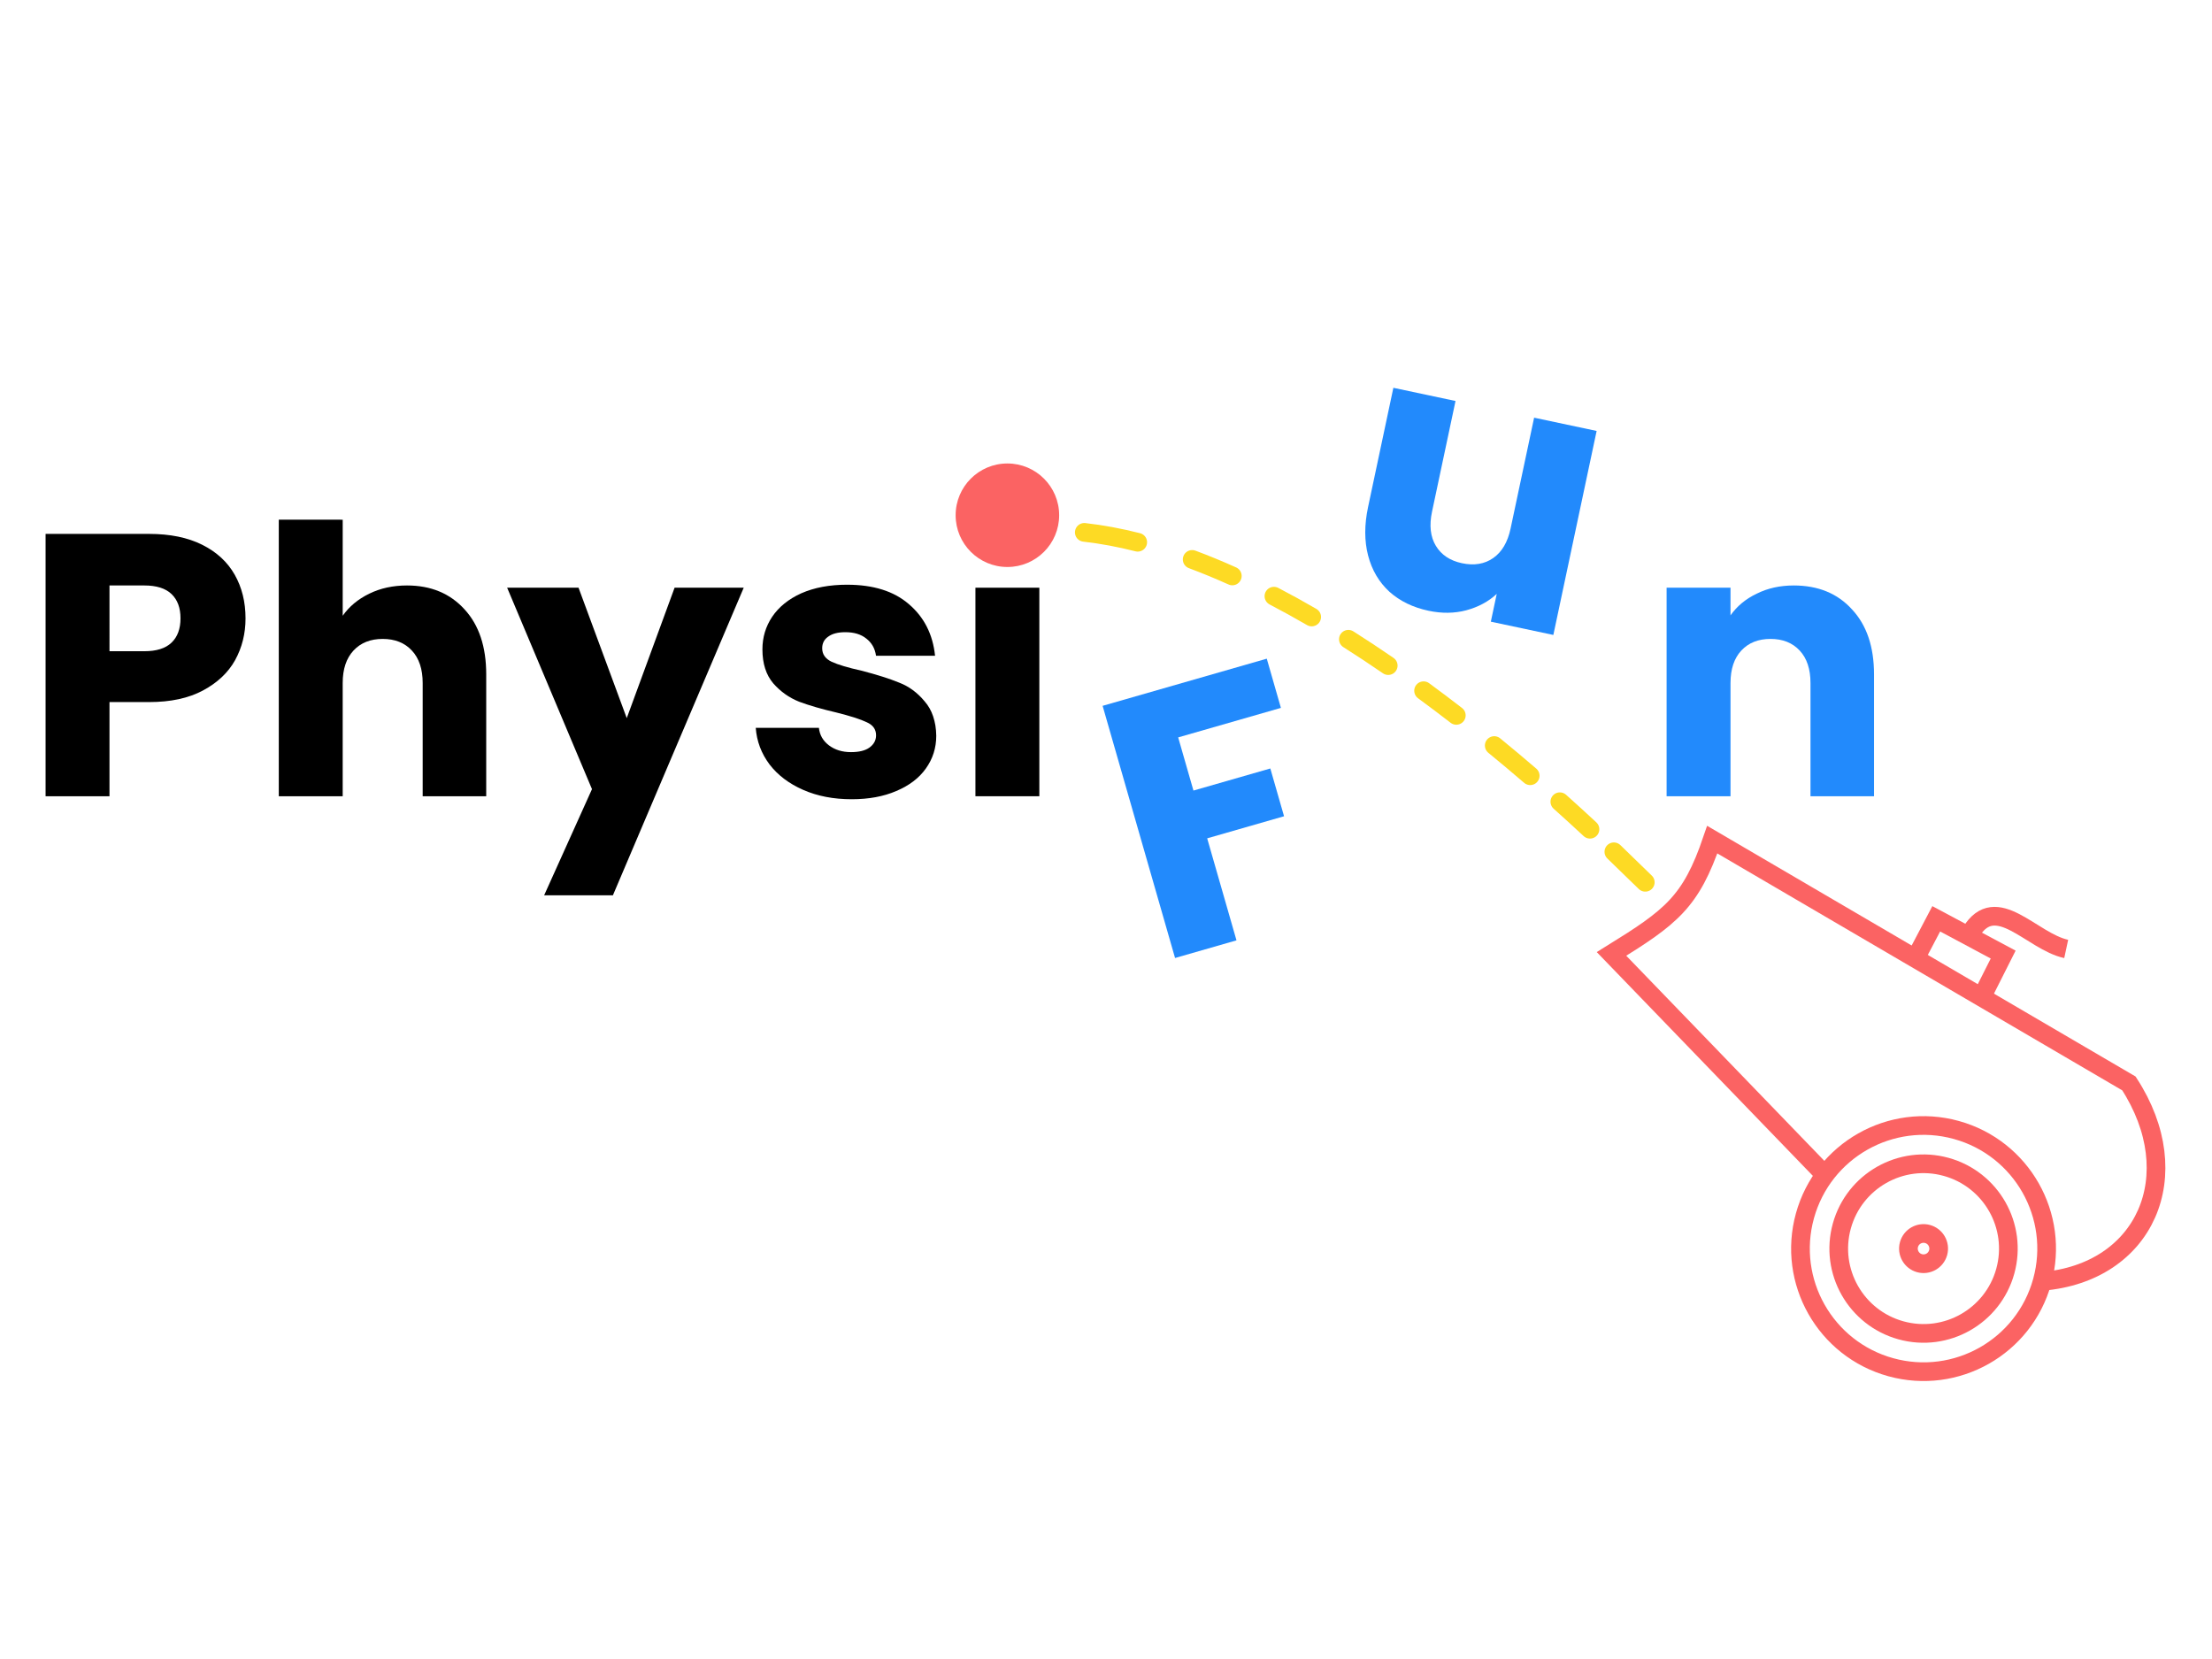 <?xml version="1.0" encoding="UTF-8" standalone="no"?>
<!-- Created with Inkscape (http://www.inkscape.org/) -->

<svg
   width="800"
   height="600"
   viewBox="0 0 211.667 158.75"
   version="1.1"
   id="svg1"
   inkscape:version="1.3 (0e150ed, 2023-07-21)"
   xml:space="preserve"
   sodipodi:docname="PhysiFun Logo 800x600.svg"
   inkscape:export-filename="PhysiFun Logo 800x600.png"
   inkscape:export-xdpi="96"
   inkscape:export-ydpi="96"
   xmlns:inkscape="http://www.inkscape.org/namespaces/inkscape"
   xmlns:sodipodi="http://sodipodi.sourceforge.net/DTD/sodipodi-0.dtd"
   xmlns="http://www.w3.org/2000/svg"
   xmlns:svg="http://www.w3.org/2000/svg"><sodipodi:namedview
     id="namedview1"
     pagecolor="#ffffff"
     bordercolor="#000000"
     borderopacity="0.25"
     inkscape:showpageshadow="2"
     inkscape:pageopacity="0.0"
     inkscape:pagecheckerboard="false"
     inkscape:deskcolor="#d1d1d1"
     inkscape:document-units="px"
     inkscape:zoom="0.84111282"
     inkscape:cx="469.61595"
     inkscape:cy="285.33628"
     inkscape:window-width="1920"
     inkscape:window-height="1027"
     inkscape:window-x="0"
     inkscape:window-y="25"
     inkscape:window-maximized="0"
     inkscape:current-layer="layer1" /><defs
     id="defs1"><rect
       x="197.105"
       y="227.429"
       width="556.659"
       height="175.445"
       id="rect1" /></defs><g
     inkscape:label="Layer 1"
     inkscape:groupmode="layer"
     id="layer1"><rect
       style="fill:#ffffff;stroke:none;stroke-width:1.587;stroke-linecap:round;fill-opacity:1"
       id="rect2"
       width="211.667"
       height="158.75"
       x="0"
       y="0" /><g
       id="g31"
       transform="matrix(0.999,0,0,0.999,1.541,6.012)"><path
         d="m 170.266,50.061 c 0.585,0 1.14,0.048 1.665,0.143 0.525,0.095 1.02,0.238 1.486,0.429 0.233,0.095 0.458,0.203 0.676,0.322 0.218,0.119 0.428,0.251 0.63,0.394 0.406,0.286 0.782,0.62 1.128,1.002 0.176,0.188 0.341,0.385 0.495,0.591 0.154,0.206 0.297,0.421 0.429,0.644 0.264,0.447 0.484,0.931 0.66,1.45 0.176,0.519 0.308,1.074 0.396,1.665 0.088,0.591 0.132,1.217 0.132,1.88 v 11.67 h -6.086 V 59.405 c 0,-0.334 -0.021,-0.649 -0.065,-0.946 -0.043,-0.297 -0.109,-0.575 -0.195,-0.835 -0.086,-0.26 -0.194,-0.5 -0.324,-0.722 -0.13,-0.222 -0.281,-0.426 -0.454,-0.611 -0.173,-0.185 -0.361,-0.347 -0.564,-0.486 -0.203,-0.139 -0.42,-0.254 -0.653,-0.347 -0.233,-0.092 -0.48,-0.162 -0.743,-0.208 -0.263,-0.046 -0.54,-0.069 -0.832,-0.069 -0.292,0 -0.57,0.023 -0.833,0.069 -0.263,0.046 -0.51,0.116 -0.743,0.208 -0.233,0.092 -0.45,0.208 -0.653,0.347 -0.203,0.139 -0.39,0.301 -0.563,0.486 -0.173,0.185 -0.325,0.388 -0.454,0.611 -0.13,0.222 -0.238,0.463 -0.325,0.722 -0.086,0.26 -0.151,0.538 -0.195,0.835 -0.043,0.297 -0.065,0.612 -0.065,0.946 V 70.251 H 158.095 V 50.276 h 6.121 v 2.649 c 0.155,-0.221 0.324,-0.429 0.506,-0.626 0.182,-0.197 0.377,-0.382 0.586,-0.555 0.209,-0.173 0.431,-0.334 0.667,-0.484 0.236,-0.149 0.485,-0.286 0.748,-0.411 0.263,-0.131 0.533,-0.246 0.812,-0.345 0.279,-0.098 0.566,-0.18 0.862,-0.246 0.295,-0.066 0.599,-0.115 0.911,-0.147 0.312,-0.033 0.631,-0.05 0.96,-0.05 z"
         style="font-weight:bold;font-size:67.111px;font-family:Poppins;-inkscape-font-specification:'Poppins Bold';white-space:pre;fill:#228afc;fill-opacity:1;stroke-width:0.533"
         id="path14" /><path
         d="m 131.923,31.128 5.953,1.263 -2.252,10.611 c -0.069,0.327 -0.114,0.64 -0.133,0.939 -0.019,0.299 -0.014,0.585 0.017,0.857 0.031,0.272 0.087,0.53 0.167,0.774 0.081,0.244 0.186,0.475 0.317,0.692 0.131,0.217 0.281,0.415 0.451,0.592 0.17,0.178 0.359,0.336 0.567,0.475 0.208,0.139 0.436,0.258 0.684,0.358 0.247,0.1 0.514,0.18 0.8,0.241 0.292,0.062 0.573,0.098 0.844,0.108 0.271,0.01 0.531,-0.005 0.781,-0.047 0.25,-0.042 0.489,-0.109 0.718,-0.202 0.229,-0.093 0.447,-0.213 0.654,-0.358 0.208,-0.145 0.398,-0.313 0.571,-0.503 0.173,-0.19 0.329,-0.403 0.467,-0.639 0.138,-0.236 0.26,-0.495 0.364,-0.776 0.104,-0.281 0.19,-0.585 0.26,-0.912 l 2.252,-10.611 5.988,1.271 -4.146,19.54 -5.988,-1.271 0.565,-2.661 c -0.198,0.184 -0.407,0.354 -0.628,0.512 -0.221,0.157 -0.453,0.302 -0.698,0.433 -0.244,0.131 -0.501,0.249 -0.768,0.354 -0.268,0.105 -0.547,0.196 -0.838,0.275 -0.284,0.074 -0.572,0.131 -0.864,0.169 -0.292,0.039 -0.588,0.06 -0.887,0.063 -0.3,0.004 -0.603,-0.011 -0.911,-0.043 -0.307,-0.032 -0.618,-0.081 -0.934,-0.147 -0.374,-0.079 -0.732,-0.177 -1.075,-0.292 -0.343,-0.115 -0.671,-0.249 -0.983,-0.4 -0.312,-0.152 -0.609,-0.322 -0.891,-0.51 -0.282,-0.188 -0.549,-0.394 -0.8,-0.618 -0.25,-0.23 -0.48,-0.475 -0.691,-0.734 -0.21,-0.26 -0.401,-0.534 -0.571,-0.823 -0.17,-0.289 -0.32,-0.593 -0.451,-0.912 -0.131,-0.319 -0.241,-0.653 -0.332,-1.001 -0.091,-0.349 -0.159,-0.707 -0.204,-1.075 -0.045,-0.368 -0.069,-0.746 -0.069,-1.133 -1.1e-4,-0.387 0.022,-0.784 0.067,-1.191 0.045,-0.407 0.113,-0.823 0.204,-1.249 z"
         style="font-weight:bold;font-size:67.111px;font-family:Poppins;-inkscape-font-specification:'Poppins Bold';white-space:pre;fill:#228afc;fill-opacity:1;stroke-width:0.533"
         id="path13" /><path
         d="m 104.073,61.591 6.939,24.154 5.884,-1.69 -2.807,-9.772 7.363,-2.115 -1.315,-4.576 -7.363,2.115 -1.463,-5.092 9.84,-2.827 -1.354,-4.714 z"
         style="font-weight:bold;font-size:67.111px;font-family:Poppins;-inkscape-font-specification:'Poppins Bold';white-space:pre;fill:#228afc;fill-opacity:1;stroke-width:0.533"
         id="path12" /><path
         d="m 91.891,50.276 h 6.121 v 19.975 h -6.121 z"
         style="font-weight:bold;font-size:67.111px;font-family:Poppins;-inkscape-font-specification:'Poppins Bold';white-space:pre;stroke-width:0.533"
         id="path11" /><path
         d="m 79.612,49.989 c -0.424,0 -0.833,0.017 -1.228,0.051 -0.395,0.034 -0.777,0.086 -1.144,0.154 -0.367,0.069 -0.72,0.155 -1.058,0.258 -0.339,0.103 -0.663,0.223 -0.973,0.36 -0.304,0.137 -0.591,0.287 -0.859,0.45 -0.268,0.163 -0.519,0.338 -0.752,0.526 -0.233,0.188 -0.448,0.388 -0.644,0.601 -0.197,0.213 -0.376,0.44 -0.537,0.678 -0.155,0.233 -0.291,0.472 -0.407,0.718 -0.116,0.246 -0.213,0.499 -0.291,0.758 -0.078,0.26 -0.135,0.526 -0.174,0.799 -0.039,0.273 -0.058,0.553 -0.058,0.839 0,0.34 0.021,0.663 0.065,0.969 0.043,0.306 0.108,0.594 0.195,0.866 0.087,0.271 0.195,0.526 0.325,0.763 0.13,0.237 0.281,0.457 0.454,0.66 0.173,0.197 0.354,0.381 0.544,0.553 0.189,0.172 0.387,0.33 0.593,0.477 0.206,0.146 0.42,0.279 0.642,0.4 0.222,0.121 0.453,0.229 0.692,0.325 0.477,0.179 1.014,0.355 1.611,0.528 0.597,0.173 1.253,0.343 1.969,0.51 0.668,0.167 1.244,0.328 1.728,0.483 0.483,0.155 0.874,0.304 1.172,0.447 0.149,0.066 0.28,0.141 0.392,0.226 0.112,0.085 0.205,0.18 0.28,0.284 0.075,0.104 0.131,0.218 0.168,0.342 0.037,0.124 0.056,0.257 0.056,0.4 0,0.119 -0.013,0.234 -0.04,0.343 -0.027,0.109 -0.067,0.213 -0.121,0.311 -0.107,0.197 -0.268,0.373 -0.483,0.528 -0.203,0.143 -0.451,0.251 -0.743,0.322 -0.292,0.072 -0.63,0.107 -1.011,0.107 -0.209,0 -0.409,-0.013 -0.602,-0.04 -0.192,-0.027 -0.376,-0.067 -0.552,-0.121 -0.176,-0.054 -0.344,-0.121 -0.503,-0.202 -0.16,-0.081 -0.311,-0.175 -0.454,-0.282 -0.143,-0.107 -0.27,-0.223 -0.382,-0.347 -0.112,-0.124 -0.208,-0.256 -0.289,-0.396 -0.081,-0.14 -0.145,-0.289 -0.195,-0.445 -0.049,-0.157 -0.083,-0.321 -0.101,-0.494 h -6.05 c 0.024,0.322 0.069,0.637 0.136,0.944 0.067,0.307 0.156,0.607 0.266,0.9 0.11,0.292 0.243,0.577 0.396,0.855 0.154,0.277 0.329,0.547 0.526,0.81 0.197,0.257 0.412,0.5 0.644,0.729 0.233,0.23 0.483,0.446 0.752,0.649 0.268,0.203 0.555,0.393 0.859,0.569 0.304,0.176 0.627,0.339 0.967,0.488 0.34,0.149 0.692,0.28 1.056,0.392 0.364,0.112 0.74,0.205 1.128,0.28 0.388,0.075 0.787,0.131 1.199,0.168 0.412,0.037 0.835,0.056 1.271,0.056 0.406,0 0.799,-0.017 1.179,-0.05 0.38,-0.033 0.748,-0.082 1.103,-0.147 0.355,-0.066 0.697,-0.148 1.027,-0.246 0.33,-0.098 0.647,-0.213 0.951,-0.344 0.31,-0.131 0.602,-0.274 0.875,-0.429 0.273,-0.155 0.527,-0.322 0.763,-0.501 0.236,-0.179 0.453,-0.37 0.651,-0.573 0.198,-0.203 0.378,-0.418 0.539,-0.644 0.167,-0.233 0.313,-0.473 0.439,-0.721 0.125,-0.248 0.229,-0.503 0.313,-0.765 0.084,-0.263 0.146,-0.532 0.188,-0.81 0.042,-0.277 0.063,-0.562 0.063,-0.855 -0.006,-0.346 -0.034,-0.674 -0.083,-0.985 C 88,63.157 87.929,62.865 87.837,62.591 87.744,62.316 87.63,62.06 87.494,61.821 87.358,61.582 87.201,61.361 87.022,61.158 86.849,60.95 86.669,60.756 86.481,60.577 86.293,60.398 86.098,60.234 85.895,60.085 85.692,59.935 85.482,59.801 85.264,59.682 85.046,59.563 84.821,59.458 84.588,59.369 84.123,59.178 83.589,58.987 82.986,58.796 82.384,58.605 81.712,58.414 80.973,58.223 80.328,58.08 79.767,57.937 79.29,57.794 c -0.477,-0.143 -0.871,-0.286 -1.182,-0.429 -0.149,-0.072 -0.28,-0.152 -0.392,-0.242 -0.112,-0.089 -0.205,-0.188 -0.28,-0.295 -0.075,-0.107 -0.131,-0.224 -0.168,-0.349 -0.037,-0.125 -0.056,-0.259 -0.056,-0.403 0,-0.239 0.048,-0.451 0.143,-0.636 0.095,-0.185 0.238,-0.343 0.429,-0.474 0.191,-0.143 0.424,-0.251 0.698,-0.322 0.274,-0.072 0.591,-0.107 0.949,-0.107 0.418,0 0.793,0.051 1.127,0.152 0.167,0.051 0.323,0.114 0.47,0.191 0.146,0.076 0.282,0.165 0.407,0.266 0.131,0.101 0.249,0.212 0.354,0.331 0.104,0.119 0.195,0.247 0.273,0.385 0.078,0.137 0.142,0.284 0.193,0.439 0.051,0.155 0.088,0.319 0.112,0.492 h 5.656 c -0.054,-0.513 -0.146,-1.001 -0.277,-1.464 -0.131,-0.462 -0.301,-0.899 -0.51,-1.311 -0.209,-0.412 -0.457,-0.798 -0.743,-1.159 -0.286,-0.361 -0.612,-0.697 -0.976,-1.007 -0.358,-0.31 -0.75,-0.582 -1.175,-0.815 -0.425,-0.233 -0.883,-0.426 -1.376,-0.581 -0.492,-0.155 -1.018,-0.271 -1.577,-0.349 -0.559,-0.078 -1.152,-0.117 -1.779,-0.117 z"
         style="font-weight:bold;font-size:67.111px;font-family:Poppins;-inkscape-font-specification:'Poppins Bold';white-space:pre;stroke-width:0.533"
         id="path10" /><path
         d="m 47.035,50.276 h 6.838 l 4.618,12.493 4.583,-12.493 H 69.696 L 57.166,79.738 h -6.587 l 4.582,-10.167 z"
         style="font-weight:bold;font-size:67.111px;font-family:Poppins;-inkscape-font-specification:'Poppins Bold';white-space:pre;stroke-width:0.533"
         id="path9" /><path
         d="m 25.162,43.761 v 26.491 h 6.121 V 59.405 c 0,-0.334 0.021,-0.649 0.065,-0.946 0.043,-0.297 0.108,-0.575 0.195,-0.835 0.087,-0.26 0.195,-0.5 0.325,-0.722 0.13,-0.222 0.281,-0.426 0.454,-0.611 0.173,-0.185 0.361,-0.347 0.563,-0.486 0.203,-0.139 0.421,-0.254 0.654,-0.347 0.233,-0.092 0.48,-0.162 0.742,-0.208 0.263,-0.046 0.54,-0.069 0.833,-0.069 0.292,0 0.57,0.023 0.832,0.069 0.263,0.046 0.51,0.116 0.743,0.208 0.233,0.092 0.451,0.208 0.654,0.347 0.203,0.139 0.39,0.301 0.563,0.486 0.173,0.185 0.325,0.388 0.454,0.611 0.13,0.222 0.238,0.463 0.325,0.722 0.087,0.26 0.151,0.538 0.195,0.835 0.043,0.297 0.065,0.612 0.065,0.946 v 10.847 h 6.086 V 58.581 c 0,-0.662 -0.043,-1.289 -0.13,-1.88 -0.087,-0.591 -0.216,-1.146 -0.389,-1.665 -0.173,-0.519 -0.39,-1.002 -0.649,-1.45 -0.13,-0.224 -0.27,-0.439 -0.422,-0.644 -0.151,-0.206 -0.313,-0.403 -0.487,-0.591 -0.346,-0.382 -0.72,-0.716 -1.123,-1.002 -0.403,-0.286 -0.834,-0.525 -1.294,-0.716 -0.459,-0.191 -0.947,-0.334 -1.463,-0.429 -0.516,-0.095 -1.061,-0.143 -1.634,-0.143 -0.334,0 -0.66,0.017 -0.978,0.05 -0.318,0.033 -0.627,0.082 -0.928,0.147 -0.301,0.066 -0.594,0.147 -0.879,0.246 -0.285,0.098 -0.562,0.214 -0.83,0.345 -0.268,0.131 -0.523,0.273 -0.763,0.427 -0.24,0.154 -0.466,0.319 -0.678,0.495 -0.212,0.176 -0.41,0.363 -0.593,0.562 -0.183,0.198 -0.352,0.408 -0.507,0.629 v -9.2 z"
         style="font-weight:bold;font-size:67.111px;font-family:Poppins;-inkscape-font-specification:'Poppins Bold';white-space:pre;stroke-width:0.533"
         id="path8" /><path
         d="m 2.824,45.121 v 25.131 h 6.121 v -9.021 h 3.795 c 0.513,0 1.005,-0.023 1.476,-0.069 0.471,-0.046 0.922,-0.116 1.352,-0.208 0.43,-0.092 0.838,-0.208 1.226,-0.347 0.388,-0.139 0.755,-0.3 1.101,-0.485 0.346,-0.185 0.67,-0.385 0.971,-0.598 0.301,-0.213 0.58,-0.441 0.837,-0.682 0.257,-0.242 0.491,-0.497 0.703,-0.767 0.212,-0.27 0.401,-0.554 0.568,-0.852 0.167,-0.304 0.313,-0.616 0.439,-0.935 0.125,-0.319 0.229,-0.646 0.313,-0.98 0.084,-0.334 0.146,-0.676 0.188,-1.025 0.042,-0.349 0.062,-0.705 0.062,-1.069 0,-0.394 -0.021,-0.776 -0.065,-1.148 -0.043,-0.371 -0.108,-0.732 -0.195,-1.081 -0.087,-0.349 -0.195,-0.687 -0.325,-1.013 -0.13,-0.327 -0.281,-0.643 -0.454,-0.947 -0.173,-0.304 -0.368,-0.592 -0.584,-0.864 -0.216,-0.271 -0.454,-0.526 -0.713,-0.765 -0.26,-0.239 -0.541,-0.461 -0.844,-0.667 -0.303,-0.206 -0.628,-0.395 -0.974,-0.568 -0.346,-0.173 -0.711,-0.324 -1.096,-0.454 -0.385,-0.13 -0.789,-0.238 -1.213,-0.325 -0.424,-0.087 -0.867,-0.151 -1.329,-0.195 -0.462,-0.043 -0.944,-0.065 -1.446,-0.065 z m 6.121,4.94 h 3.329 c 0.292,0 0.566,0.017 0.822,0.051 0.255,0.034 0.491,0.086 0.709,0.154 0.218,0.069 0.417,0.155 0.597,0.258 0.18,0.103 0.342,0.223 0.485,0.36 0.143,0.137 0.268,0.289 0.376,0.454 0.107,0.166 0.197,0.345 0.269,0.539 0.072,0.194 0.126,0.402 0.161,0.624 0.036,0.222 0.054,0.459 0.054,0.71 0,0.251 -0.018,0.487 -0.054,0.709 -0.036,0.222 -0.09,0.43 -0.161,0.624 -0.072,0.194 -0.161,0.374 -0.269,0.54 -0.107,0.166 -0.233,0.317 -0.376,0.454 -0.143,0.137 -0.305,0.258 -0.485,0.361 -0.18,0.103 -0.379,0.188 -0.597,0.257 -0.218,0.069 -0.454,0.12 -0.709,0.154 -0.255,0.034 -0.529,0.051 -0.822,0.051 H 8.945 Z"
         style="font-weight:bold;font-size:67.111px;font-family:Poppins;-inkscape-font-specification:'Poppins Bold';white-space:pre;stroke-width:0.533"
         id="path7" /><circle
         style="fill:none;stroke:#fb6363;stroke-width:1.79;stroke-dasharray:none;stroke-opacity:1"
         id="path1"
         cx="206.357"
         cy="60.821"
         r="8.122"
         transform="rotate(15.445)" /><circle
         style="fill:none;stroke:#fb6363;stroke-width:1.79;stroke-dasharray:none;stroke-opacity:1"
         id="path2"
         cx="206.357"
         cy="60.821"
         r="11.788"
         transform="rotate(15.445)" /><circle
         style="fill:none;stroke:#fb6363;stroke-width:1.79;stroke-dasharray:none;stroke-opacity:1"
         id="path3"
         cx="206.357"
         cy="60.821"
         r="1.449"
         transform="rotate(15.445)" /><path
         style="fill:none;stroke:#fb6363;stroke-width:1.79;stroke-dasharray:none;stroke-opacity:1"
         d="M 173.263,106.524 152.819,85.355 c 5.706,-3.534 7.604,-4.94 9.648,-10.949 l 39.911,23.354 c 5.722,8.8 1.567,18.141 -8.308,18.958"
         id="path4"
         sodipodi:nodetypes="ccccc" /><path
         style="fill:none;stroke:#fb6363;stroke-width:1.79;stroke-dasharray:none;stroke-opacity:1"
         d="m 181.981,85.685 1.941,-3.695 6.412,3.427 -2.035,4.037"
         id="path5" /><path
         style="fill:none;stroke:#fb6363;stroke-width:1.79;stroke-dasharray:none;stroke-opacity:1"
         d="m 187.246,83.276 c 2.404,-3.944 5.806,0.889 9.125,1.601"
         id="path6"
         sodipodi:nodetypes="cc" /><circle
         style="fill:#fb6363;fill-opacity:1;stroke:none;stroke-width:1.962;stroke-dasharray:none;stroke-opacity:1"
         id="path15"
         cx="94.952"
         cy="43.334"
         r="4.958" /><path
         style="fill:none;fill-opacity:1;stroke:#fdda24;stroke-width:1.79;stroke-linecap:round;stroke-dasharray:none;stroke-opacity:1"
         d="m 107.435,45.922 c -1.72,-0.436 -3.429,-0.757 -5.117,-0.947"
         id="path31" /><path
         style="fill:none;fill-opacity:1;stroke:#fdda24;stroke-width:1.79;stroke-linecap:round;stroke-dasharray:none;stroke-opacity:1"
         d="m 116.496,49.15 c -1.278,-0.575 -2.561,-1.106 -3.845,-1.584"
         id="path30" /><path
         style="fill:none;fill-opacity:1;stroke:#fdda24;stroke-width:1.79;stroke-linecap:round;stroke-dasharray:none;stroke-opacity:1"
         d="m 124.099,53.081 c -1.194,-0.693 -2.401,-1.36 -3.617,-1.994"
         id="path29" /><path
         style="fill:none;fill-opacity:1;stroke:#fdda24;stroke-width:1.79;stroke-linecap:round;stroke-dasharray:none;stroke-opacity:1"
         d="m 131.43,57.737 c -1.249,-0.859 -2.523,-1.703 -3.817,-2.523"
         id="path28" /><path
         style="fill:none;fill-opacity:1;stroke:#fdda24;stroke-width:1.79;stroke-linecap:round;stroke-dasharray:none;stroke-opacity:1"
         d="m 137.952,62.505 c -1.018,-0.787 -2.064,-1.576 -3.135,-2.361"
         id="path27" /><path
         style="fill:none;fill-opacity:1;stroke:#fdda24;stroke-width:1.79;stroke-linecap:round;stroke-dasharray:none;stroke-opacity:1"
         d="m 145.03,68.286 c -1.088,-0.936 -2.239,-1.904 -3.445,-2.89"
         id="path26" /><path
         style="fill:none;fill-opacity:1;stroke:#fdda24;stroke-width:1.79;stroke-linecap:round;stroke-dasharray:none;stroke-opacity:1"
         d="m 150.756,73.411 c -0.873,-0.813 -1.84,-1.697 -2.888,-2.635"
         id="path25" /><path
         style="fill:none;fill-opacity:1;stroke:#fdda24;stroke-width:1.79;stroke-linecap:round;stroke-dasharray:none;stroke-opacity:1"
         d="m 156.052,78.493 c -0.274,-0.243 -1.328,-1.309 -3.009,-2.921"
         id="path17" /></g></g></svg>
